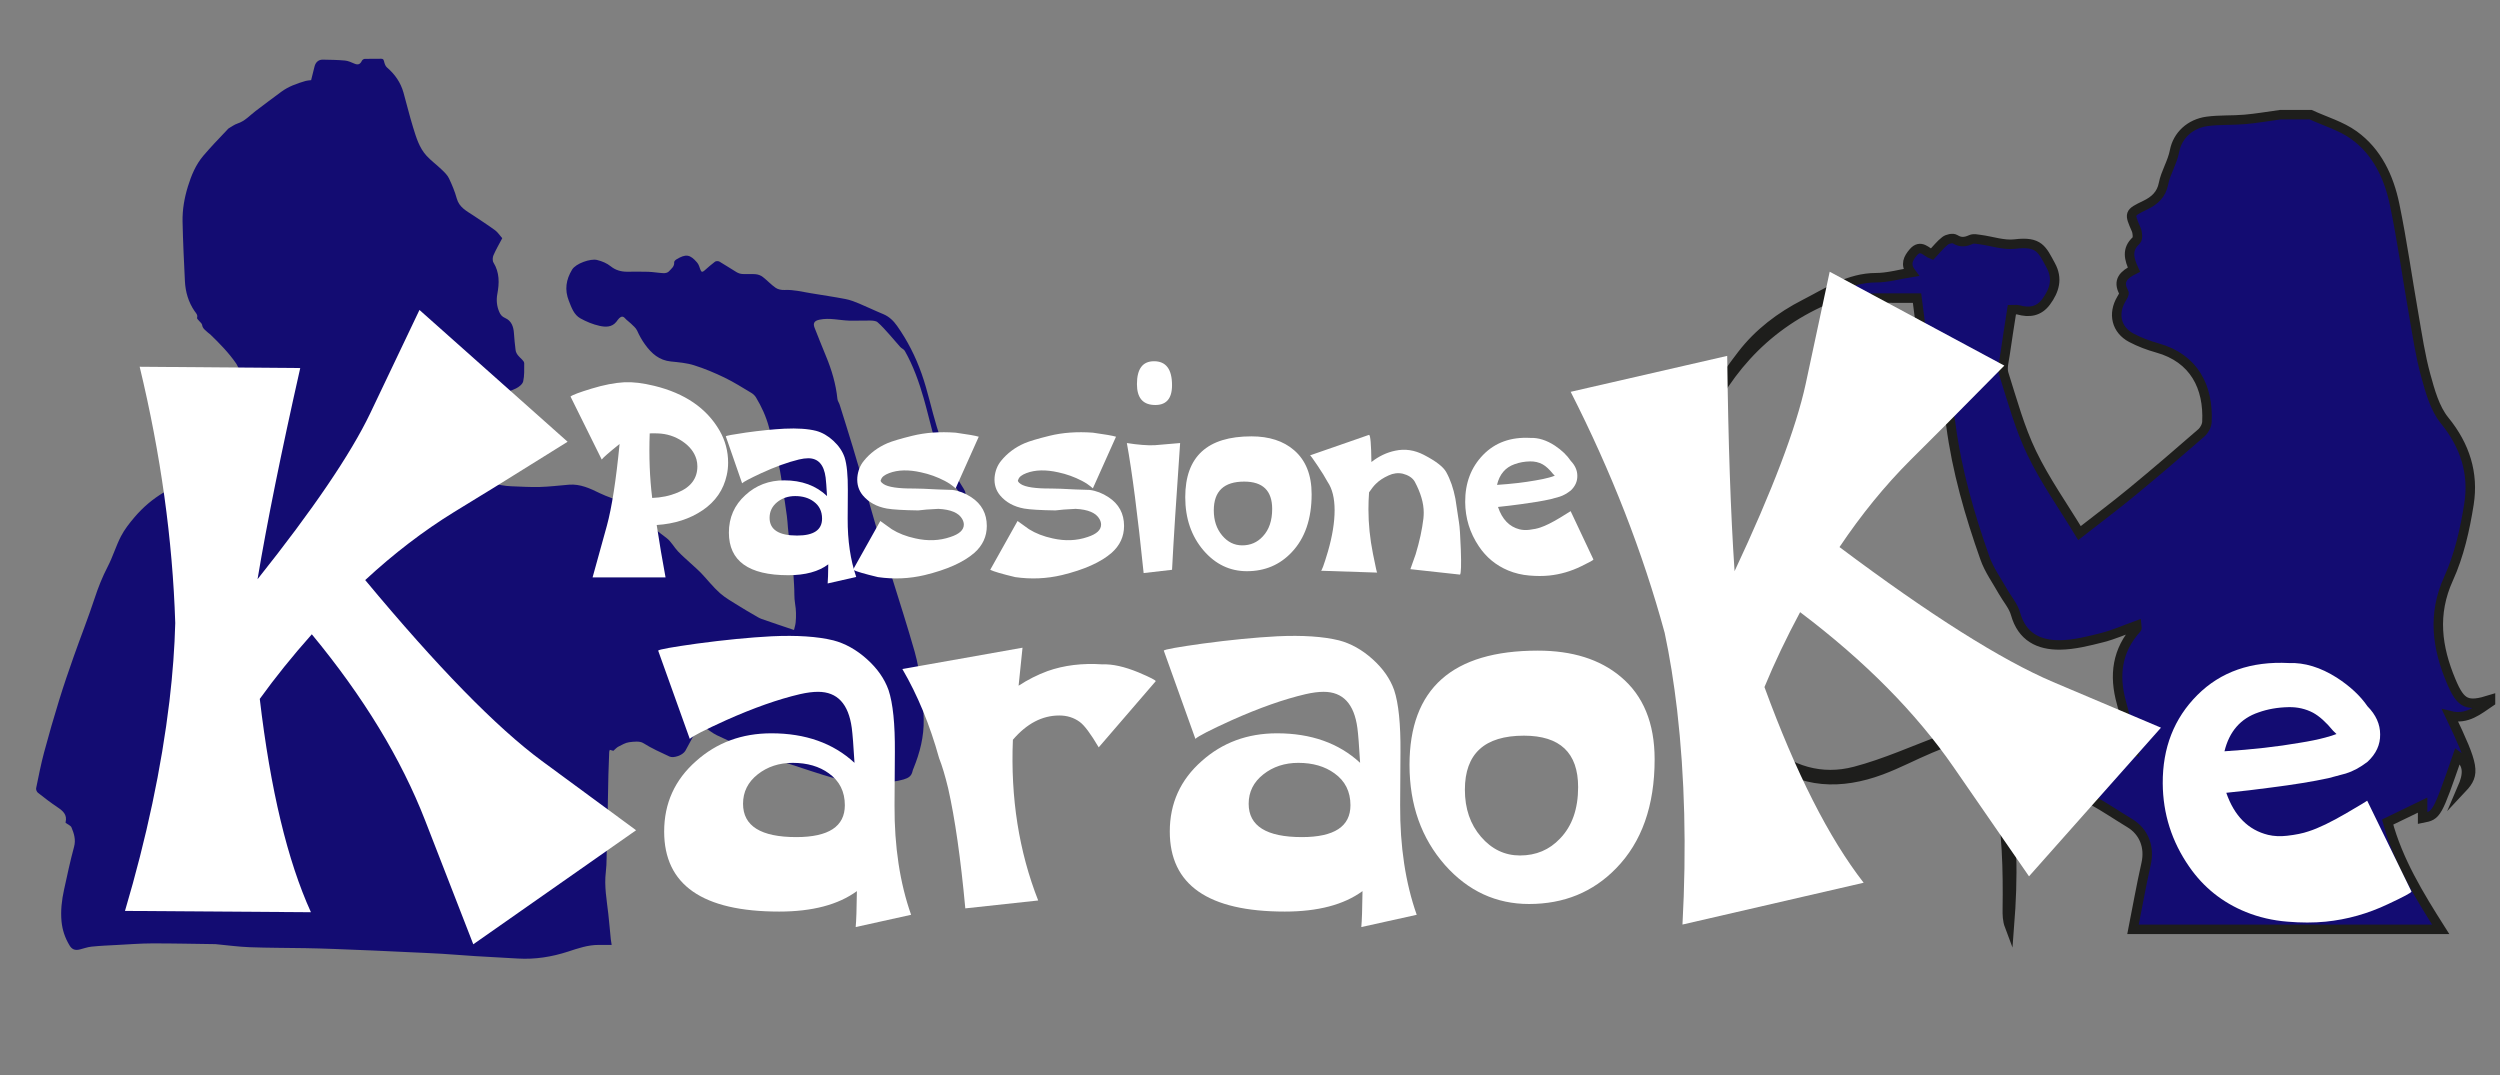 <?xml version="1.0" encoding="utf-8"?>
<!-- Generator: Adobe Illustrator 16.0.0, SVG Export Plug-In . SVG Version: 6.00 Build 0)  -->
<!DOCTYPE svg PUBLIC "-//W3C//DTD SVG 1.1//EN" "http://www.w3.org/Graphics/SVG/1.1/DTD/svg11.dtd">
<svg version="1.1" id="Livello_1" xmlns="http://www.w3.org/2000/svg" xmlns:xlink="http://www.w3.org/1999/xlink" x="0px" y="0px"
	 width="263.621px" height="113.391px" viewBox="0 0 263.621 113.391" enable-background="new 0 0 263.621 113.391"
	 xml:space="preserve">
<rect x="0" y="0" width="263.621" height="113.391" fill="#808080" stroke="none"/>
<g>
	<path fill="#130C72" stroke="#1E1E1C" stroke-miterlimit="10" d="M257.367,97.996c-10.814,0-21.63,0-32.443,0
		c0.455-2.308,0.865-4.626,1.382-6.921c0.392-1.741-0.22-3.369-1.72-4.275c-1.303-0.786-2.562-1.647-3.892-2.384
		c-0.485-0.269-1.129-0.411-1.685-0.372c-2.699,0.186-5.219-0.541-7.797-1.326c1.099,4.908,1.066,9.907,0.679,14.917
		c-0.222-0.59-0.228-1.184-0.22-1.779c0.054-4.15-0.03-8.287-0.851-12.382c-0.141-0.709-0.353-1.061-1.101-1.145
		c-0.307-0.033-0.571-0.433-0.854-0.666c-0.185-0.154-0.345-0.398-0.555-0.451c-0.742-0.185-1.395-0.583-1.221-1.363
		c0.113-0.518,0.725-0.934,1.137-1.372c0.111-0.122,0.305-0.171,0.459-0.252c0.002-0.104,0.002-0.205,0.003-0.307
		c-0.642-0.05-1.319-0.258-1.914-0.117c-1.097,0.26-2.167,0.674-3.211,1.111c-1.751,0.734-3.435,1.633-5.211,2.293
		c-4.214,1.563-8.333,1.485-11.976-1.433c-4.047-3.243-7.15-7.282-8.93-12.181c-0.796-2.188-1.113-4.553-1.648-6.836
		c0-1.599,0-3.197,0-4.798c0.072-0.324,0.176-0.646,0.211-0.976c0.391-3.704,1.293-7.295,3.053-10.563
		c1.326-2.46,2.93-4.796,4.631-7.018c1.751-2.281,4.055-4.025,6.62-5.336c2.386-1.22,4.646-2.779,7.521-2.78
		c1.197,0,2.396-0.349,3.679-0.552c-0.638-0.855-0.292-1.501,0.239-2.123c0.787-0.923,1.408,0.006,1.963,0.213
		c0.516-0.542,0.906-1.057,1.402-1.434c0.256-0.194,0.805-0.314,1.034-0.17c0.603,0.379,1.099,0.302,1.694,0.035
		c0.271-0.121,0.652-0.032,0.979,0.012c1.223,0.163,2.479,0.613,3.659,0.468c2.552-0.314,2.853,0.574,3.769,2.261
		c0.759,1.396,0.387,2.636-0.487,3.823c-0.769,1.044-1.784,1.178-2.946,0.855c-0.173-0.048-0.367-0.007-0.67-0.007
		c-0.245,1.583-0.501,3.149-0.723,4.723c-0.096,0.674-0.32,1.426-0.129,2.027c0.894,2.819,1.676,5.712,2.951,8.36
		c1.408,2.92,3.312,5.601,5.03,8.438c1.871-1.462,3.751-2.869,5.562-4.362c2.462-2.028,4.882-4.106,7.283-6.2
		c0.31-0.269,0.574-0.755,0.595-1.156c0.18-3.661-1.333-6.72-5.222-7.803c-0.944-0.264-1.885-0.618-2.75-1.074
		c-1.582-0.836-1.972-2.526-1.051-4.084c0.129-0.216,0.342-0.554,0.264-0.693c-0.7-1.244,0.012-1.886,1.06-2.408
		c-0.507-1.107-0.801-2.127,0.244-3.078c0.194-0.178,0.144-0.816-0.003-1.153c-0.742-1.713-0.783-1.737,0.959-2.571
		c0.996-0.477,1.695-1.131,1.912-2.238c0.234-1.207,0.933-2.228,1.176-3.49c0.313-1.612,1.625-2.859,3.429-3.104
		c1.312-0.176,2.653-0.092,3.974-0.208c1.254-0.109,2.5-0.327,3.748-0.499c1.064,0,2.133,0,3.197,0
		c1.533,0.705,3.221,1.194,4.563,2.16c2.457,1.765,3.7,4.45,4.297,7.328c0.798,3.854,1.336,7.761,2.019,11.641
		c0.373,2.134,0.686,4.292,1.26,6.372c0.457,1.656,0.949,3.474,1.994,4.757c2.155,2.646,3.074,5.566,2.563,8.804
		c-0.423,2.675-1.039,5.414-2.153,7.861c-1.709,3.752-1.222,7.249,0.263,10.795c1.031,2.463,1.713,2.736,4.16,1.969
		c0,0.076,0,0.154,0,0.229c-1.279,0.863-2.488,1.919-4.258,1.465c2.534,5.325,2.691,6.131,1.277,7.637
		c0.597-1.384,0.74-2.513-0.495-3.403c-2.163,6.231-2.183,6.27-3.683,6.563c0-0.511,0-1,0-1.372
		c-1.188,0.574-2.332,1.128-3.688,1.784C252.865,90.755,255.078,94.393,257.367,97.996z M204.939,77.962
		c-0.88-1.497-0.709-1.981,0.646-2.545c0.386-0.16,0.795-0.268,1.166-0.454c0.234-0.116,0.543-0.302,0.604-0.517
		c0.354-1.265,1.37-1.437,2.417-1.477c0.91-0.034,1.854-0.069,2.731,0.121c2.82,0.616,5.64,1.289,7.652,3.644
		c0.287,0.338,0.676,0.641,1.079,0.814c1.196,0.521,2.427,0.969,3.64,1.442c-0.371-1.559-0.703-3.228-1.164-4.859
		c-0.824-2.923-0.479-5.565,1.617-7.872c0.03-0.032-0.009-0.129-0.024-0.303c-1.229,0.443-2.406,0.97-3.64,1.283
		c-1.449,0.367-2.949,0.748-4.431,0.768c-2.241,0.028-4.014-0.838-4.696-3.276c-0.238-0.85-0.895-1.579-1.34-2.372
		c-0.646-1.154-1.447-2.258-1.882-3.487c-1.622-4.582-2.974-9.251-3.601-14.088c-0.232-1.816-0.768-3.439-1.881-4.928
		c-0.492-0.66-0.715-1.588-0.86-2.431c-0.336-1.968-0.552-3.957-0.823-5.99c-2.271,0-4.543-0.008-6.814,0.006
		c-0.414,0.003-1.002,0.29-1.213,0.104c-0.675-0.592-1.175-0.125-1.709,0.109c-6.574,2.879-10.897,7.955-13.529,14.448
		c-4.904,12.108-2.94,23.675,7.113,32.688c2.771,2.485,6.072,3.482,9.627,2.543C198.789,80.501,201.806,79.121,204.939,77.962z"/>
</g>
<path fill="#130C72" d="M6.92,86.766c0.001,0.021-0.012-0.023-0.003-0.063c0.19-0.79-0.275-1.195-0.86-1.584
	c-0.711-0.473-1.389-0.999-2.061-1.527c-0.118-0.094-0.215-0.332-0.186-0.476c0.259-1.265,0.507-2.535,0.84-3.781
	c0.495-1.855,1.031-3.704,1.597-5.539c0.474-1.535,0.994-3.056,1.529-4.569c0.721-2.044,1.52-4.063,2.197-6.12
	c0.384-1.168,0.828-2.289,1.396-3.38c0.531-1.021,0.856-2.149,1.385-3.172c0.376-0.727,0.899-1.391,1.433-2.018
	c0.892-1.048,1.935-1.938,3.128-2.637c0.63-0.369,1.261-0.738,1.916-1.061c0.256-0.125,0.313-0.291,0.35-0.526
	c0.27-1.703,0.823-3.273,2.024-4.575c0.895-0.97,1.727-1.995,2.588-2.994c0.065-0.075,0.125-0.173,0.209-0.206
	c0.496-0.19,0.49-0.637,0.587-1.053c0.118-0.506,0.3-0.997,0.443-1.497c0.112-0.392,0.084-0.756-0.202-1.089
	c-0.139-0.162-0.202-0.385-0.325-0.563c-0.781-1.134-1.739-2.11-2.724-3.063c-0.079-0.077-0.18-0.129-0.259-0.206
	c-0.243-0.236-0.557-0.406-0.611-0.809c-0.021-0.152-0.209-0.281-0.318-0.424c-0.079-0.103-0.239-0.234-0.216-0.308
	c0.103-0.33-0.116-0.509-0.268-0.731c-0.646-0.948-0.954-2.016-1.01-3.146c-0.104-2.093-0.204-4.187-0.248-6.28
	c-0.026-1.261,0.191-2.497,0.566-3.715c0.361-1.174,0.823-2.277,1.617-3.222c0.377-0.446,0.772-0.877,1.169-1.309
	c0.475-0.513,0.959-1.018,1.44-1.525c0.019-0.021,0.037-0.043,0.062-0.058c0.313-0.176,0.607-0.407,0.941-0.515
	c0.77-0.249,1.283-0.839,1.892-1.307c0.898-0.687,1.808-1.359,2.716-2.034c0.771-0.573,1.664-0.881,2.572-1.149
	c0.17-0.049,0.355-0.052,0.581-0.083c0.115-0.461,0.238-0.949,0.359-1.437c0.11-0.448,0.424-0.731,0.864-0.725
	c0.783,0.015,1.567,0.022,2.346,0.095c0.346,0.032,0.686,0.193,1.014,0.333c0.377,0.161,0.6,0.049,0.768-0.307
	c0.045-0.096,0.193-0.197,0.297-0.201c0.576-0.02,1.153-0.001,1.73-0.013c0.28-0.005,0.282,0.177,0.337,0.374
	c0.053,0.193,0.136,0.416,0.28,0.54c0.835,0.716,1.44,1.577,1.74,2.638c0.347,1.229,0.643,2.471,1.019,3.688
	c0.329,1.063,0.647,2.154,1.423,2.996c0.489,0.529,1.083,0.962,1.604,1.464c0.282,0.271,0.586,0.561,0.751,0.903
	c0.328,0.688,0.625,1.402,0.827,2.135c0.259,0.936,1.025,1.308,1.727,1.775c0.778,0.52,1.564,1.026,2.319,1.578
	c0.274,0.201,0.467,0.514,0.749,0.833c-0.306,0.582-0.651,1.17-0.925,1.792c-0.097,0.221-0.118,0.581-0.001,0.772
	c0.648,1.06,0.625,2.164,0.405,3.331c-0.117,0.622-0.057,1.276,0.207,1.882c0.125,0.287,0.284,0.494,0.615,0.637
	c0.663,0.286,0.884,0.9,0.931,1.593c0.04,0.595,0.099,1.188,0.173,1.779c0.056,0.446,0.391,0.717,0.686,1.013
	c0.103,0.104,0.225,0.252,0.224,0.38c-0.003,0.643,0.032,1.301-0.107,1.917c-0.066,0.295-0.447,0.594-0.756,0.745
	c-0.93,0.454-1.938,0.573-2.972,0.628c-0.931,0.05-1.876,0.178-2.772,0.426c-1.063,0.293-1.648,1.116-1.91,2.182
	c-0.196,0.797-0.214,1.61,0.026,2.372c0.238,0.75,0.479,1.511,1.389,1.876c0.694,0.277,1.329,0.786,1.887,1.305
	c1.106,1.027,2.404,1.478,3.874,1.528c0.995,0.036,1.993,0.102,2.987,0.074c1.027-0.029,2.05-0.159,3.074-0.241
	c1.196-0.094,2.222,0.393,3.261,0.901c0.781,0.382,1.629,0.623,2.429,0.968c0.281,0.121,0.533,0.34,0.757,0.556
	c1.203,1.157,2.5,2.192,3.835,3.192c0.485,0.362,0.786,0.963,1.214,1.414c0.435,0.46,0.923,0.873,1.388,1.305
	c0.351,0.327,0.721,0.637,1.052,0.984c0.668,0.701,1.266,1.478,1.987,2.117c0.598,0.531,1.322,0.921,2.003,1.353
	c0.539,0.343,1.095,0.658,1.647,0.979c0.246,0.144,0.491,0.3,0.755,0.394c1.101,0.389,2.208,0.754,3.402,1.158
	c0.064-0.282,0.15-0.535,0.174-0.795c0.062-0.66,0.054-1.313-0.06-1.978c-0.111-0.644-0.058-1.313-0.106-1.969
	c-0.119-1.617-0.11-3.241-0.479-4.839c-0.184-0.791-0.174-1.625-0.281-2.435c-0.134-1.013-0.292-2.021-0.45-3.029
	c-0.121-0.776-0.215-1.561-0.396-2.323c-0.318-1.349-0.688-2.686-1.047-4.024c-0.298-1.11-0.77-2.149-1.364-3.132
	c-0.115-0.191-0.3-0.365-0.493-0.479c-0.933-0.556-1.853-1.143-2.828-1.613c-1.036-0.5-2.107-0.951-3.204-1.296
	c-0.78-0.246-1.622-0.317-2.442-0.4c-1.242-0.125-2.042-0.837-2.738-1.801c-0.335-0.463-0.596-0.938-0.827-1.452
	c-0.13-0.29-0.421-0.513-0.657-0.749c-0.196-0.196-0.441-0.346-0.621-0.555c-0.216-0.251-0.408-0.193-0.603-0.016
	c-0.12,0.11-0.209,0.256-0.313,0.387c-0.472,0.596-1.156,0.561-1.755,0.431c-0.701-0.153-1.394-0.438-2.025-0.787
	c-0.695-0.385-0.944-1.136-1.226-1.849c-0.463-1.173-0.305-2.229,0.343-3.3c0.392-0.646,1.938-1.183,2.627-1.014
	c0.541,0.133,1.029,0.333,1.474,0.69c0.481,0.386,1.07,0.551,1.695,0.55c0.749-0.002,1.498-0.021,2.246,0.006
	c0.538,0.02,1.073,0.122,1.612,0.146c0.184,0.008,0.438-0.057,0.548-0.184c0.244-0.277,0.604-0.505,0.56-0.972
	c-0.008-0.093,0.132-0.235,0.236-0.298c0.996-0.599,1.436-0.539,2.188,0.339c0.17,0.2,0.25,0.486,0.34,0.743
	c0.101,0.288,0.231,0.267,0.427,0.096c0.364-0.32,0.725-0.646,1.116-0.935c0.104-0.076,0.344-0.08,0.46-0.013
	c0.619,0.359,1.211,0.764,1.827,1.126c0.18,0.106,0.405,0.175,0.614,0.187c0.462,0.027,0.932-0.024,1.392,0.021
	c0.254,0.024,0.536,0.128,0.738,0.283c0.474,0.364,0.879,0.819,1.369,1.155c0.248,0.171,0.622,0.239,0.933,0.224
	c0.944-0.047,1.843,0.188,2.756,0.339c1.222,0.205,2.449,0.381,3.664,0.615c0.492,0.095,0.975,0.281,1.441,0.476
	c0.856,0.355,1.688,0.766,2.547,1.116c0.629,0.259,1.097,0.729,1.457,1.24c1.096,1.555,1.949,3.233,2.589,5.044
	c0.646,1.834,1.033,3.731,1.595,5.582c0.433,1.429,0.94,2.842,1.516,4.22c0.346,0.829,0.878,1.582,1.342,2.36
	c0.182,0.304,0.289,0.57-0.091,0.809c-0.901-0.979-1.491-2.131-2.019-3.314c-1.005-2.26-1.443-4.692-2.121-7.052
	c-0.499-1.737-1.102-3.437-1.997-5.014c-0.097-0.171-0.336-0.255-0.476-0.41c-0.387-0.426-0.748-0.875-1.134-1.302
	c-0.407-0.449-0.805-0.916-1.263-1.309c-0.178-0.153-0.511-0.17-0.774-0.176c-0.72-0.016-1.441,0.03-2.161,0.012
	c-1.064-0.029-2.119-0.331-3.195-0.102c-0.533,0.113-0.702,0.367-0.508,0.855c0.395,0.994,0.786,1.989,1.196,2.976
	c0.605,1.457,1.052,2.952,1.21,4.528c0.021,0.209,0.173,0.402,0.239,0.611c0.459,1.464,0.921,2.929,1.365,4.396
	c0.52,1.722,1.027,3.444,1.53,5.169c0.535,1.831,1.045,3.667,1.592,5.494c0.307,1.024,0.678,2.03,0.996,3.051
	c0.82,2.635,1.664,5.263,2.42,7.914c0.334,1.175,0.536,2.394,0.698,3.604c0.156,1.171,0.23,2.354,0.257,3.537
	c0.041,1.805-0.397,3.525-1.077,5.188c-0.037,0.089-0.075,0.181-0.094,0.272c-0.109,0.522-0.416,0.731-0.951,0.887
	c-1.5,0.433-3.019,0.315-4.531,0.296c-1.353-0.019-2.663-0.376-3.951-0.776c-0.966-0.3-1.925-0.62-2.886-0.937
	c-0.987-0.323-1.981-0.625-2.955-0.984c-1.038-0.384-2.06-0.813-3.082-1.241c-0.773-0.323-1.545-0.655-2.296-1.027
	c-0.414-0.204-0.782-0.501-1.169-0.757c-0.428-0.284-0.735-0.201-0.972,0.245c-0.381,0.718-0.771,1.433-1.161,2.146
	c-0.252,0.46-1.231,0.829-1.684,0.614c-0.93-0.44-1.87-0.851-2.75-1.409c-0.374-0.237-1-0.161-1.494-0.099
	c-0.394,0.051-0.772,0.281-1.139,0.466c-0.181,0.091-0.321,0.263-0.532,0.442c-0.049-0.014-0.201-0.057-0.371-0.104
	c-0.028,0.085-0.065,0.146-0.066,0.209c-0.032,0.812-0.067,1.622-0.086,2.432c-0.035,1.5-0.055,2.999-0.087,4.499
	c-0.021,0.938-0.055,1.874-0.083,2.813c-0.029,0.979,0.016,1.966-0.101,2.934c-0.183,1.507,0.102,2.963,0.265,4.437
	c0.098,0.883,0.171,1.767,0.26,2.648c0.019,0.187,0.056,0.37,0.091,0.6c-0.479,0-0.916,0.003-1.351,0
	c-1.138-0.01-2.2,0.361-3.256,0.707c-1.722,0.559-3.47,0.836-5.279,0.729c-1.503-0.088-3.006-0.163-4.507-0.256
	c-1.181-0.073-2.358-0.178-3.539-0.248c-1.184-0.07-2.369-0.116-3.554-0.172c-1.212-0.057-2.426-0.116-3.639-0.169
	c-1.396-0.059-2.791-0.117-4.187-0.167c-0.993-0.036-1.986-0.067-2.98-0.083c-1.964-0.036-3.929-0.025-5.892-0.1
	c-1.19-0.045-2.375-0.211-3.563-0.321c-0.042-0.005-0.084-0.003-0.127-0.004c-2.203-0.027-4.406-0.081-6.609-0.076
	c-1.213,0.004-2.426,0.099-3.639,0.163c-0.903,0.047-1.809,0.086-2.709,0.177c-0.419,0.041-0.827,0.19-1.24,0.295
	c-0.517,0.13-0.837,0.008-1.103-0.437c-0.466-0.778-0.749-1.607-0.836-2.521C6.381,96.033,6.51,94.93,6.75,93.834
	c0.332-1.517,0.651-3.037,1.059-4.535c0.206-0.76-0.003-1.409-0.277-2.063C7.448,87.054,7.169,86.953,6.92,86.766z M29.381,44.382
	c-0.119-0.554,0.264-1.156-0.373-1.565C28.814,43.144,29.034,44.133,29.381,44.382z"/>
<g>
	<path fill="#FFFFFF" d="M76.779,48.785c0,0.459-0.049,0.902-0.147,1.328c-0.338,1.542-1.184,2.771-2.538,3.689
		c-1.354,0.919-2.969,1.438-4.846,1.559c0.284,1.87,0.595,3.712,0.933,5.526h-7.695c0.84-3.039,1.342-4.854,1.506-5.444
		c0.524-1.924,0.971-4.799,1.342-8.625c-1.081,0.864-1.708,1.41-1.883,1.64l-3.291-6.642c0.186-0.164,0.925-0.443,2.219-0.836
		c1.294-0.394,2.448-0.617,3.463-0.672c0.884-0.043,1.932,0.082,3.144,0.377c3.231,0.787,5.528,2.36,6.893,4.723
		C76.479,46.456,76.779,47.582,76.779,48.785z M73.537,49.177c0-0.251-0.033-0.497-0.098-0.737c-0.219-0.754-0.715-1.392-1.49-1.911
		c-0.775-0.52-1.637-0.795-2.587-0.828c-0.338-0.011-0.622-0.011-0.851,0c-0.088,2.438,0,4.707,0.262,6.806
		c0.96-0.032,1.85-0.219,2.669-0.558C72.838,51.381,73.537,50.458,73.537,49.177z"/>
	<path fill="#FFFFFF" d="M89.386,54.705c-0.011,2.295,0.289,4.34,0.9,6.133l-3.012,0.688c0.033-0.351,0.054-1.022,0.065-2.018
		c-1.015,0.766-2.423,1.147-4.225,1.147c-4.169,0-6.254-1.497-6.254-4.493c0-1.585,0.579-2.902,1.736-3.952
		c1.124-1.039,2.488-1.558,4.093-1.558c1.855,0,3.362,0.552,4.519,1.656c-0.055-0.962-0.104-1.613-0.147-1.952
		c-0.175-1.355-0.786-2.034-1.834-2.034c-0.284,0-0.611,0.044-0.982,0.131c-1.179,0.285-2.516,0.771-4.011,1.459
		c-1.168,0.547-1.829,0.896-1.981,1.05l-1.719-4.953c0.043-0.064,0.748-0.196,2.112-0.394c1.496-0.208,2.849-0.344,4.061-0.41
		c1.375-0.064,2.494,0.011,3.356,0.229c0.644,0.175,1.25,0.524,1.817,1.05c0.567,0.524,0.96,1.104,1.179,1.738
		c0.24,0.743,0.354,1.901,0.344,3.477C89.392,53.737,89.386,54.737,89.386,54.705z M86.685,54.688c0-0.767-0.289-1.361-0.868-1.788
		c-0.524-0.395-1.179-0.59-1.965-0.59c-0.742,0-1.378,0.216-1.907,0.646c-0.53,0.434-0.794,0.981-0.794,1.648
		c0,1.246,0.966,1.869,2.898,1.869C85.806,56.476,86.685,55.88,86.685,54.688z"/>
	<path fill="#FFFFFF" d="M104.057,55.459c0,1.115-0.437,2.062-1.31,2.837c-1.146,0.995-2.893,1.776-5.239,2.346
		c-1.616,0.383-3.258,0.453-4.928,0.214c-1.375-0.328-2.254-0.585-2.636-0.771l2.882-5.147c0.72,0.523,1.124,0.813,1.211,0.869
		c0.699,0.438,1.528,0.76,2.489,0.967c1.31,0.296,2.538,0.246,3.684-0.147c0.95-0.306,1.424-0.743,1.424-1.312
		c0-0.187-0.055-0.377-0.164-0.574c-0.36-0.656-1.201-1.017-2.521-1.082c-0.961,0.044-1.67,0.099-2.128,0.164
		c-1.572-0.022-2.675-0.088-3.308-0.197c-1.07-0.196-1.91-0.656-2.521-1.377c-0.448-0.535-0.644-1.175-0.589-1.918
		c0.065-0.678,0.295-1.257,0.688-1.738c0.644-0.798,1.468-1.416,2.473-1.853c0.513-0.219,1.392-0.481,2.636-0.787
		c1.375-0.339,2.898-0.448,4.568-0.328c1.266,0.175,2.079,0.317,2.439,0.426l-2.439,5.444c-0.36-0.317-0.743-0.579-1.146-0.787
		c-0.797-0.415-1.632-0.716-2.505-0.901c-1.31-0.296-2.429-0.269-3.356,0.081c-0.491,0.187-0.775,0.41-0.851,0.673
		c-0.109,0.131-0.028,0.29,0.246,0.476c0.491,0.328,1.561,0.487,3.209,0.476c0.502,0,1.353,0.033,2.554,0.099
		c0.502,0.021,1.004,0.039,1.506,0.049c0.688,0.088,1.353,0.345,1.998,0.771C103.511,53.146,104.057,54.158,104.057,55.459z"/>
	<path fill="#FFFFFF" d="M118.53,55.459c0,1.115-0.437,2.062-1.31,2.837c-1.146,0.995-2.893,1.776-5.239,2.346
		c-1.616,0.383-3.258,0.453-4.928,0.214c-1.375-0.328-2.254-0.585-2.636-0.771l2.882-5.147c0.72,0.523,1.124,0.813,1.211,0.869
		c0.699,0.438,1.528,0.76,2.489,0.967c1.31,0.296,2.538,0.246,3.684-0.147c0.95-0.306,1.424-0.743,1.424-1.312
		c0-0.187-0.055-0.377-0.164-0.574c-0.36-0.656-1.201-1.017-2.521-1.082c-0.961,0.044-1.67,0.099-2.128,0.164
		c-1.572-0.022-2.675-0.088-3.308-0.197c-1.07-0.196-1.91-0.656-2.521-1.377c-0.448-0.535-0.644-1.175-0.589-1.918
		c0.065-0.678,0.295-1.257,0.688-1.738c0.644-0.798,1.468-1.416,2.473-1.853c0.513-0.219,1.392-0.481,2.636-0.787
		c1.375-0.339,2.898-0.448,4.568-0.328c1.266,0.175,2.079,0.317,2.439,0.426l-2.439,5.444c-0.36-0.317-0.743-0.579-1.146-0.787
		c-0.797-0.415-1.632-0.716-2.505-0.901c-1.31-0.296-2.429-0.269-3.356,0.081c-0.491,0.187-0.775,0.41-0.851,0.673
		c-0.109,0.131-0.028,0.29,0.246,0.476c0.491,0.328,1.561,0.487,3.209,0.476c0.502,0,1.353,0.033,2.554,0.099
		c0.502,0.021,1.004,0.039,1.506,0.049c0.688,0.088,1.353,0.345,1.998,0.771C117.984,53.146,118.53,54.158,118.53,55.459z"/>
	<path fill="#FFFFFF" d="M118.825,46.718c1.189,0.187,2.167,0.263,2.931,0.229c0.895-0.076,1.79-0.153,2.686-0.229
		c-0.415,5.915-0.699,10.37-0.852,13.365l-2.996,0.345C119.971,54.339,119.381,49.769,118.825,46.718z M118.825,46.718
		c1.189,0.187,2.167,0.263,2.931,0.229c0.895-0.076,1.79-0.153,2.686-0.229c-0.415,5.915-0.699,10.37-0.852,13.365l-2.996,0.345
		C119.971,54.339,119.381,49.769,118.825,46.718z M123.589,40.618c0,1.465-0.649,2.16-1.948,2.083
		c-1.168-0.066-1.752-0.798-1.752-2.198c0-1.606,0.6-2.411,1.801-2.411C122.956,38.092,123.589,38.935,123.589,40.618z"/>
	<path fill="#FFFFFF" d="M136.458,47.473c1.233,1.061,1.851,2.606,1.851,4.641c0,2.602-0.698,4.641-2.097,6.117
		c-1.254,1.334-2.832,2.001-4.73,2.001c-1.791,0-3.313-0.729-4.568-2.183c-1.288-1.509-1.932-3.384-1.932-5.625
		c0-4.273,2.325-6.411,6.975-6.411C133.833,46.013,135.335,46.5,136.458,47.473z M133.167,56.558
		c0.654-0.699,0.982-1.661,0.982-2.887c0-1.924-0.982-2.887-2.947-2.887c-2.14,0-3.209,1.011-3.209,3.034
		c0,1.061,0.292,1.939,0.876,2.64c0.583,0.7,1.291,1.05,2.12,1.05C131.863,57.509,132.589,57.191,133.167,56.558z"/>
	<path fill="#FFFFFF" d="M153.47,52.589c0.132,0.831,0.257,1.662,0.377,2.493c0.076,0.438,0.142,1.399,0.195,2.886
		c0.056,1.598,0.027,2.472-0.082,2.624l-5.238-0.573c0.186-0.524,0.371-1.05,0.557-1.574c0.404-1.333,0.678-2.591,0.819-3.771
		c0.021-0.208,0.032-0.415,0.032-0.623c0-0.994-0.316-2.083-0.949-3.264c-0.12-0.208-0.292-0.382-0.516-0.525
		c-0.226-0.142-0.474-0.245-0.746-0.312c-0.502-0.109-0.998-0.049-1.489,0.181c-0.558,0.251-1.005,0.547-1.343,0.886
		c-0.207,0.196-0.447,0.498-0.721,0.901c-0.044,0.59-0.066,1.191-0.066,1.805c0,1.52,0.158,3.076,0.477,4.674
		c0.294,1.498,0.447,2.159,0.458,1.983l-5.96-0.196c0.076,0.088,0.328-0.591,0.754-2.033c0.469-1.629,0.703-3.077,0.703-4.347
		c0-1.268-0.245-2.263-0.736-2.984c-0.25-0.47-0.617-1.061-1.097-1.771c-0.448-0.667-0.698-1.011-0.754-1.032l6.224-2.165
		c0.141,0.055,0.223,1.011,0.244,2.869c0.775-0.611,1.615-1.011,2.521-1.196c1.015-0.22,2.02-0.071,3.013,0.442
		c1.267,0.656,2.052,1.264,2.356,1.82C152.94,50.572,153.263,51.507,153.47,52.589z"/>
	<path fill="#FFFFFF" d="M168.026,59.001c-0.011,0.065-0.437,0.301-1.276,0.705c-1.092,0.536-2.223,0.863-3.39,0.984
		c-0.646,0.064-1.338,0.064-2.08,0c-0.797-0.065-1.55-0.246-2.259-0.541c-1.277-0.536-2.305-1.383-3.078-2.542
		c-0.949-1.41-1.431-2.969-1.441-4.674c-0.01-2.001,0.617-3.654,1.884-4.961s2.926-1.905,4.978-1.796
		c0.852-0.032,1.721,0.241,2.604,0.82c0.722,0.481,1.277,1.018,1.671,1.607c0.458,0.48,0.688,1.006,0.688,1.575
		c0.01,0.579-0.22,1.093-0.688,1.542c-0.404,0.316-0.798,0.535-1.179,0.655c-0.316,0.087-0.635,0.175-0.951,0.263
		c-0.828,0.186-1.865,0.36-3.109,0.524c-0.786,0.109-1.6,0.208-2.439,0.295c0.438,1.302,1.195,2.089,2.275,2.361
		c0.316,0.077,0.66,0.094,1.031,0.05c0.47-0.055,0.857-0.137,1.163-0.246c0.534-0.175,1.228-0.52,2.079-1.033
		c0.742-0.447,1.113-0.678,1.113-0.688L168.026,59.001z M157.858,51.13c1.507-0.099,2.871-0.257,4.095-0.476
		c0.533-0.087,0.998-0.187,1.392-0.295c0.239-0.065,0.44-0.131,0.604-0.197c-0.044-0.043-0.082-0.082-0.113-0.115l-0.065-0.064
		c-0.383-0.481-0.748-0.82-1.099-1.018c-0.402-0.218-0.846-0.321-1.325-0.312c-0.589,0.011-1.136,0.109-1.638,0.295
		C158.737,49.288,158.121,50.015,157.858,51.13z"/>
</g>
<g>
	<path fill="#FFFFFF" d="M94.327,84.939c-0.021,4.313,0.561,8.155,1.747,11.524l-5.843,1.294c0.063-0.656,0.105-1.921,0.127-3.79
		c-1.969,1.438-4.7,2.157-8.193,2.157c-8.087,0-12.13-2.813-12.13-8.442c0-2.979,1.122-5.454,3.366-7.428
		c2.181-1.95,4.827-2.928,7.939-2.928c3.599,0,6.521,1.038,8.765,3.112c-0.106-1.809-0.202-3.029-0.286-3.667
		c-0.339-2.547-1.524-3.82-3.557-3.82c-0.55,0-1.186,0.082-1.905,0.246c-2.286,0.534-4.88,1.448-7.78,2.742
		c-2.266,1.027-3.546,1.686-3.842,1.973l-3.334-9.307c0.084-0.123,1.45-0.369,4.097-0.739c2.9-0.39,5.525-0.647,7.875-0.771
		c2.667-0.123,4.837,0.021,6.51,0.432c1.249,0.329,2.424,0.986,3.525,1.972c1.101,0.986,1.863,2.075,2.287,3.268
		c0.465,1.396,0.688,3.574,0.667,6.532C94.337,83.122,94.327,85.001,94.327,84.939z M89.087,84.909c0-1.438-0.562-2.558-1.683-3.359
		c-1.016-0.738-2.287-1.108-3.811-1.108c-1.44,0-2.673,0.406-3.7,1.218c-1.027,0.813-1.54,1.844-1.54,3.097
		c0,2.343,1.874,3.514,5.621,3.514C87.383,88.268,89.087,87.148,89.087,84.909z"/>
	<path fill="#FFFFFF" d="M120.017,70.888c1.313,0.555,1.926,0.874,1.842,0.955l-6.001,6.965c-0.847-1.438-1.514-2.331-2.001-2.682
		c-0.614-0.452-1.333-0.679-2.159-0.679c-1.8,0-3.43,0.854-4.89,2.559c-0.254,6.122,0.635,11.771,2.667,16.948l-7.685,0.832
		c-0.487-5.259-1.09-9.479-1.81-12.665c-0.317-1.313-0.635-2.373-0.953-3.175c-0.974-3.513-2.266-6.646-3.874-9.398l12.67-2.249
		l-0.413,4.007c0.974-0.638,1.99-1.15,3.049-1.541c1.735-0.616,3.672-0.854,5.811-0.709
		C117.307,70.015,118.556,70.292,120.017,70.888z"/>
	<path fill="#FFFFFF" d="M147.644,84.939c-0.021,4.313,0.561,8.155,1.746,11.524l-5.842,1.294c0.063-0.656,0.104-1.921,0.127-3.79
		c-1.969,1.438-4.701,2.157-8.193,2.157c-8.087,0-12.13-2.813-12.13-8.442c0-2.979,1.122-5.454,3.366-7.428
		c2.181-1.95,4.827-2.928,7.939-2.928c3.598,0,6.521,1.038,8.764,3.112c-0.106-1.809-0.2-3.029-0.286-3.667
		c-0.339-2.547-1.523-3.82-3.558-3.82c-0.551,0-1.186,0.082-1.904,0.246c-2.286,0.534-4.879,1.448-7.779,2.742
		c-2.266,1.027-3.546,1.686-3.842,1.973l-3.334-9.307c0.084-0.123,1.45-0.369,4.097-0.739c2.9-0.39,5.524-0.647,7.875-0.771
		c2.667-0.123,4.837,0.021,6.511,0.432c1.248,0.329,2.424,0.986,3.523,1.972c1.102,0.986,1.863,2.075,2.287,3.268
		c0.465,1.396,0.688,3.574,0.666,6.532C147.653,83.122,147.644,85.001,147.644,84.939z M142.403,84.909
		c0-1.438-0.562-2.558-1.682-3.359c-1.019-0.738-2.287-1.108-3.812-1.108c-1.439,0-2.673,0.406-3.699,1.218
		c-1.027,0.813-1.541,1.844-1.541,3.097c0,2.343,1.875,3.514,5.621,3.514C140.701,88.268,142.403,87.148,142.403,84.909z"/>
	<path fill="#FFFFFF" d="M170.889,71.351c2.394,1.991,3.589,4.898,3.589,8.721c0,4.89-1.355,8.721-4.064,11.494
		c-2.436,2.506-5.494,3.759-9.178,3.759c-3.473,0-6.426-1.365-8.859-4.098c-2.498-2.835-3.746-6.358-3.746-10.57
		c0-8.032,4.509-12.049,13.527-12.049C165.796,68.607,168.708,69.522,170.889,71.351z M164.505,88.422
		c1.271-1.313,1.906-3.122,1.906-5.424c0-3.615-1.906-5.423-5.717-5.423c-4.148,0-6.224,1.9-6.224,5.7
		c0,1.993,0.565,3.646,1.698,4.962c1.133,1.314,2.504,1.972,4.111,1.972C161.977,90.209,163.384,89.613,164.505,88.422z"/>
</g>
<g>
	<path fill="#FFFFFF" d="M254.287,94.014c-0.021,0.123-0.847,0.564-2.477,1.324c-2.117,1.008-4.309,1.622-6.573,1.85
		c-1.249,0.123-2.593,0.123-4.032,0c-1.547-0.123-3.007-0.462-4.383-1.018c-2.477-1.007-4.467-2.599-5.971-4.775
		c-1.842-2.65-2.773-5.578-2.794-8.783c-0.021-3.759,1.196-6.866,3.651-9.321c2.455-2.454,5.674-3.579,9.653-3.374
		c1.651-0.062,3.334,0.452,5.05,1.541c1.396,0.904,2.477,1.91,3.238,3.021c0.891,0.903,1.333,1.891,1.333,2.958
		c0.021,1.09-0.424,2.055-1.333,2.896c-0.783,0.598-1.546,1.007-2.286,1.233c-0.614,0.164-1.229,0.328-1.842,0.492
		c-1.608,0.35-3.621,0.679-6.033,0.985c-1.524,0.206-3.102,0.392-4.731,0.556c0.847,2.444,2.318,3.925,4.414,4.438
		c0.613,0.146,1.281,0.175,2,0.093c0.91-0.103,1.662-0.257,2.256-0.463c1.037-0.328,2.381-0.975,4.031-1.94
		c1.439-0.843,2.16-1.273,2.16-1.294L254.287,94.014z M234.567,79.222c2.922-0.186,5.567-0.482,7.938-0.895
		c1.037-0.164,1.938-0.349,2.699-0.555c0.465-0.123,0.856-0.246,1.176-0.369c-0.086-0.082-0.159-0.154-0.223-0.216l-0.128-0.123
		c-0.741-0.904-1.45-1.541-2.127-1.911c-0.784-0.41-1.642-0.605-2.571-0.585c-1.145,0.021-2.203,0.205-3.177,0.555
		C236.271,75.76,235.076,77.127,234.567,79.222z"/>
</g>
<g>
	<path fill="#FFFFFF" d="M57.131,80.234l9.944,7.314L49.907,99.574c-2.596-6.675-4.285-11.019-5.066-13.03
		c-2.533-6.521-6.52-13.076-11.961-19.66c-2.033,2.286-3.863,4.558-5.488,6.813c1.126,9.571,2.924,17.069,5.395,22.495L13.18,96.054
		c2.282-7.712,3.846-15.089,4.69-22.13c0.344-2.927,0.547-5.67,0.61-8.229c-0.281-8.81-1.533-17.815-3.752-27.021L31.66,38.81
		c-2.001,8.87-3.502,16.292-4.503,22.267c5.847-7.346,9.804-13.168,11.868-17.466l5.207-10.927l15.621,13.898
		c-6.098,3.812-10.085,6.28-11.962,7.406c-3.221,1.982-6.349,4.375-9.381,7.179C46.138,70.344,52.346,76.698,57.131,80.234z"/>
</g>
<g>
	<path fill="#FFFFFF" d="M216.503,71.919l11.369,4.813l-13.916,15.675c-4.07-5.892-6.721-9.726-7.945-11.502
		c-3.977-5.758-9.373-11.209-16.192-16.354c-1.446,2.695-2.7,5.328-3.76,7.899c3.313,9.05,6.799,15.927,10.46,20.633l-19.105,4.409
		c0.434-8.03,0.246-15.568-0.564-22.613c-0.344-2.927-0.781-5.643-1.313-8.147c-2.314-8.504-5.619-16.977-9.912-25.416l16.506-3.79
		c0.107,9.092,0.367,16.66,0.777,22.704c3.986-8.501,6.486-15.082,7.498-19.741l2.533-11.836l18.416,9.9
		c-5.049,5.12-8.355,8.446-9.92,9.979c-2.675,2.674-5.162,5.727-7.463,9.156C203.519,64.844,211.03,69.588,216.503,71.919z"/>
</g>
</svg>
